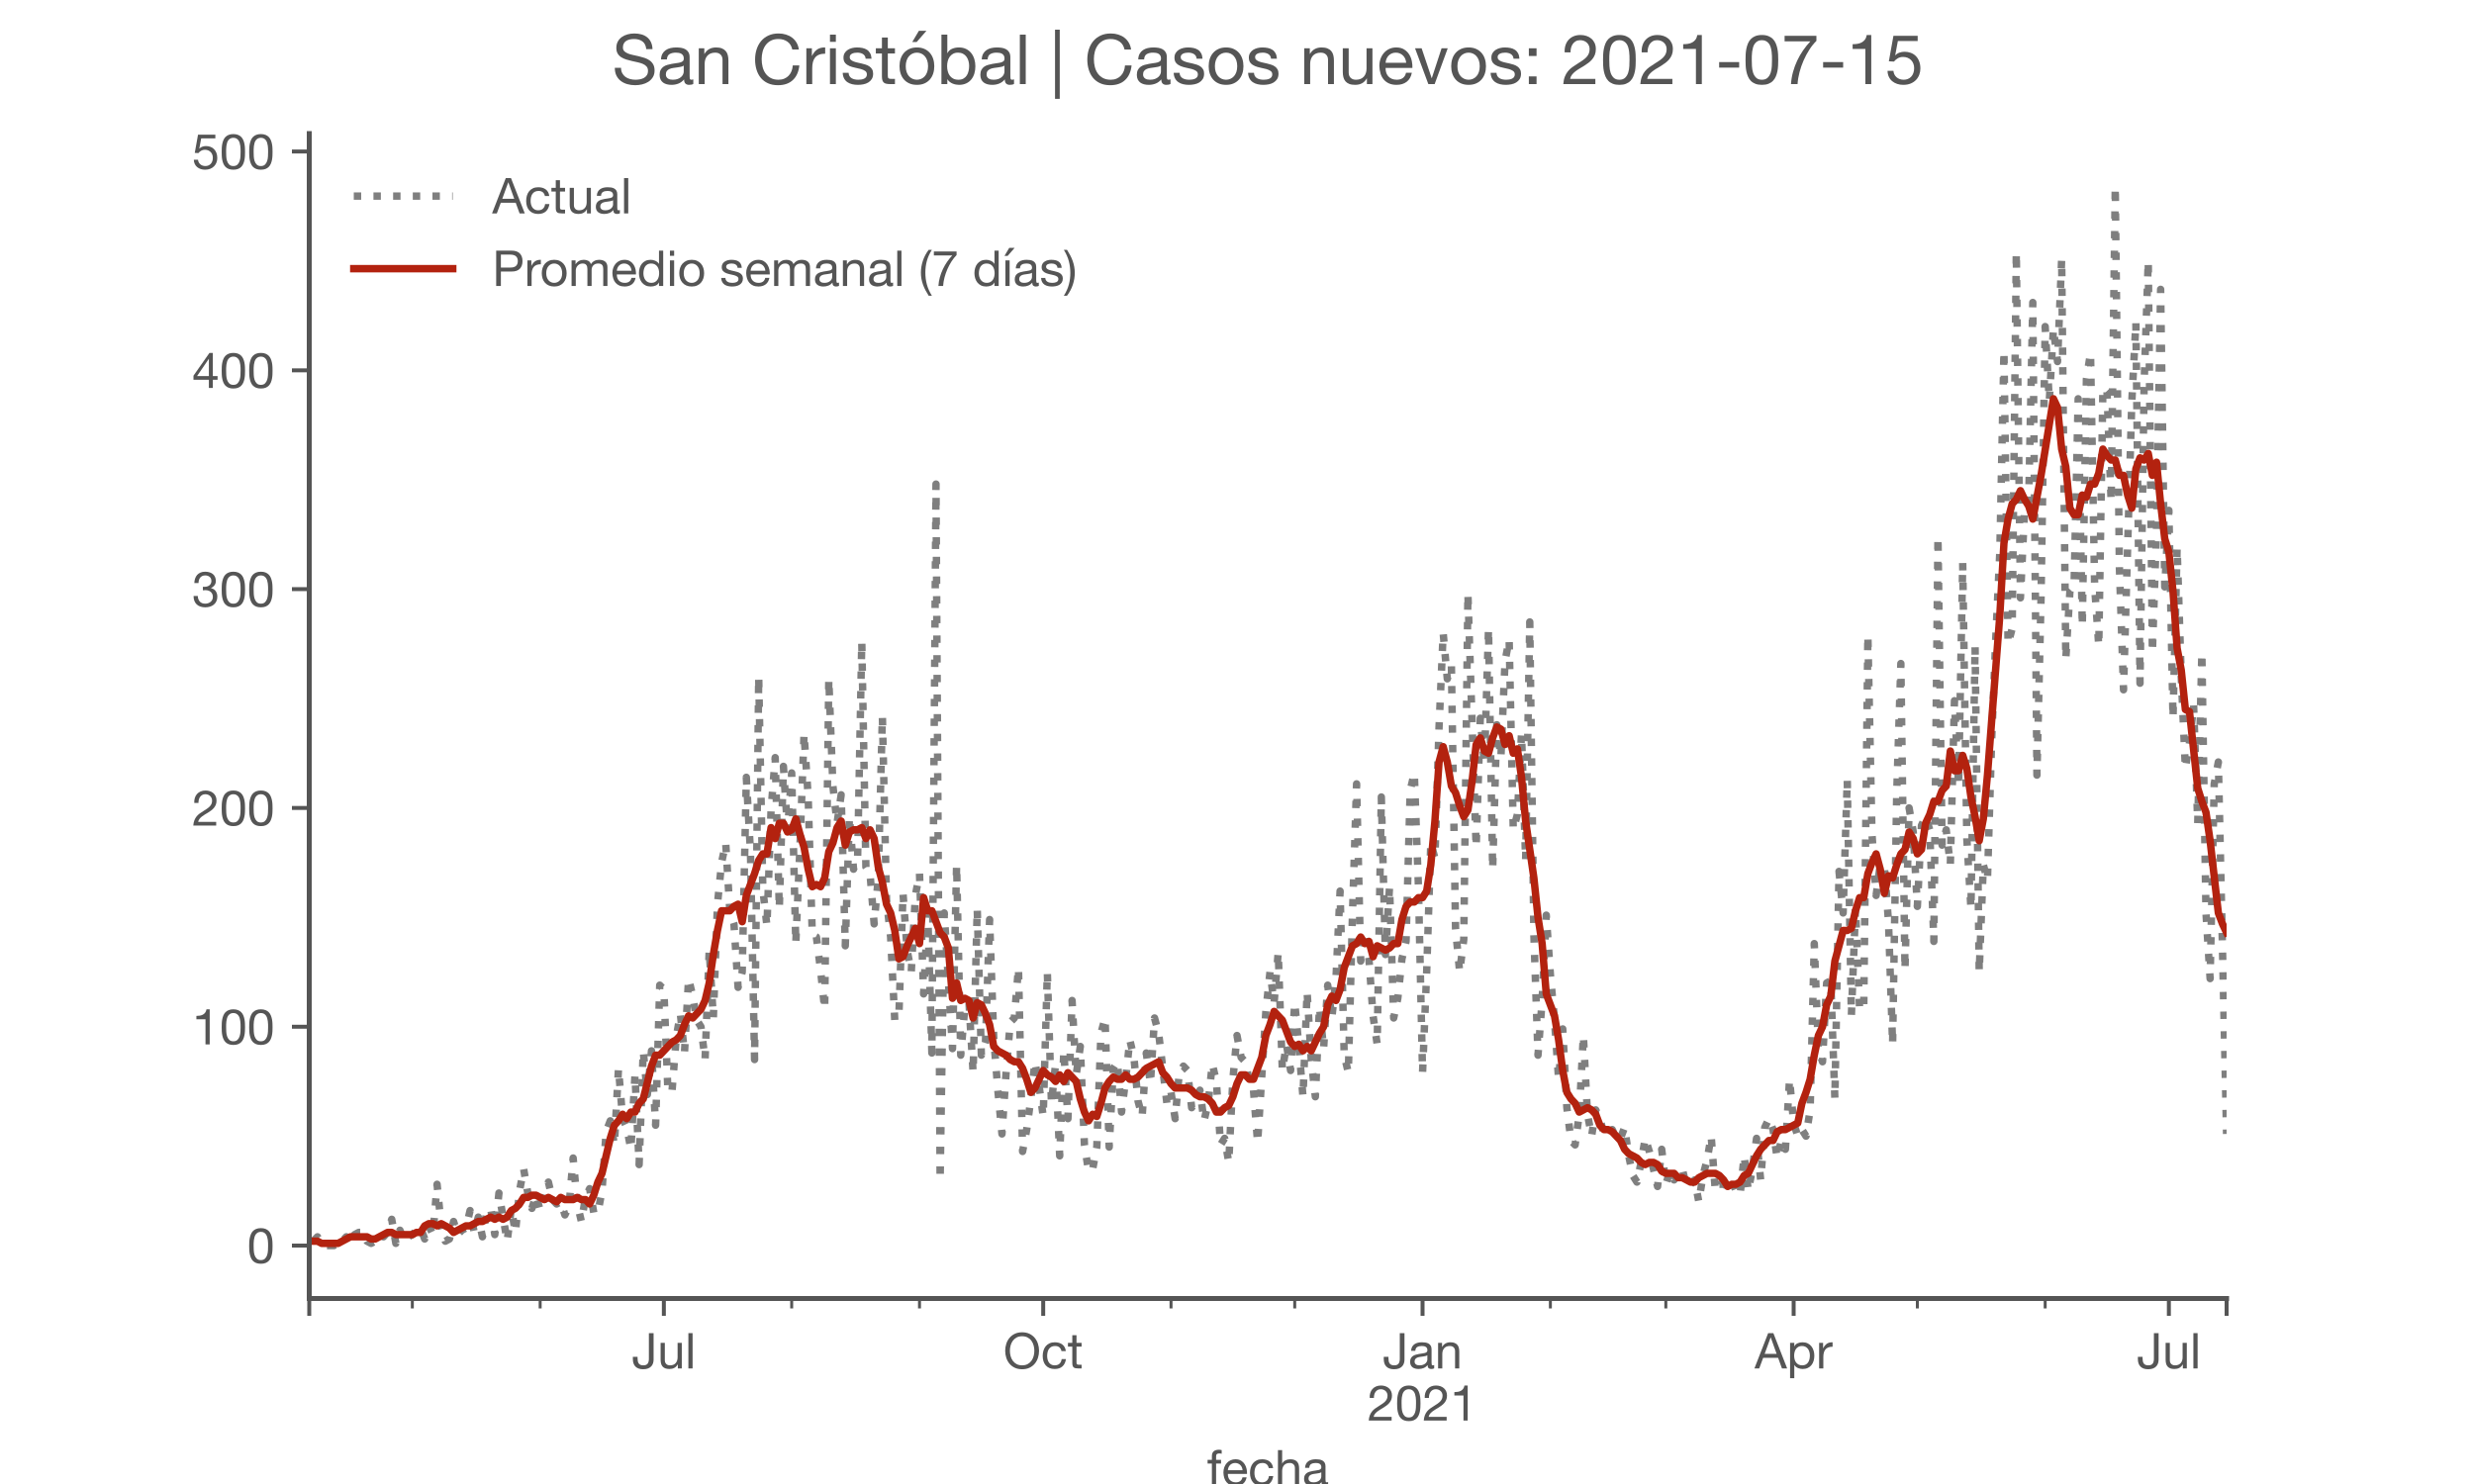 <?xml version="1.0" encoding="utf-8" standalone="no"?>
<!DOCTYPE svg PUBLIC "-//W3C//DTD SVG 1.1//EN"
  "http://www.w3.org/Graphics/SVG/1.1/DTD/svg11.dtd">
<!-- Created with matplotlib (https://matplotlib.org/) -->
<svg height="300pt" version="1.1" viewBox="0 0 500 300" width="500pt" xmlns="http://www.w3.org/2000/svg" xmlns:xlink="http://www.w3.org/1999/xlink">
 <defs>
  <style type="text/css">*{stroke-linecap:butt;stroke-linejoin:round;}</style>
 </defs>
 <g id="figure_1">
  <g id="patch_1">
   <path d="M 0 300 
L 500 300 
L 500 0 
L 0 0 
z
" style="fill:#ffffff;"/>
  </g>
  <g id="axes_1">
   <g id="patch_2">
    <path d="M 62.5 262.5 
L 450 262.5 
L 450 27 
L 62.5 27 
z
" style="fill:#ffffff;"/>
   </g>
   <g id="matplotlib.axis_1">
    <g id="xtick_1">
     <g id="line2d_1">
      <defs>
       <path d="M 0 0 
L 0 3.5 
" id="maea9929dcc" style="stroke:#555555;stroke-width:0.8;"/>
      </defs>
      <g>
       <use style="fill:#555555;stroke:#555555;stroke-width:0.8;" x="62.5" xlink:href="#maea9929dcc" y="262.5"/>
      </g>
     </g>
    </g>
    <g id="xtick_2">
     <g id="line2d_2">
      <g>
       <use style="fill:#555555;stroke:#555555;stroke-width:0.8;" x="134.167" xlink:href="#maea9929dcc" y="262.5"/>
      </g>
     </g>
     <g id="text_1">
      <!-- Jul -->
      <g style="fill:#555555;" transform="translate(127.682 276.641)scale(0.1 -0.1)">
       <defs>
        <path d="M 44.094 17.797 
L 44.094 71.406 
L 34.594 71.406 
L 34.594 19.203 
Q 34.594 13.297 32.141 9.797 
Q 29.703 6.297 23.203 6.297 
Q 19.703 6.297 17.453 7.344 
Q 15.203 8.406 13.953 10.297 
Q 12.703 12.203 12.203 14.797 
Q 11.703 17.406 11.703 20.5 
L 11.703 23.5 
L 2.203 23.5 
L 2.203 19.094 
Q 2.203 8.906 7.594 3.656 
Q 13 -1.594 23 -1.594 
Q 29 -1.594 33.047 0.047 
Q 37.094 1.703 39.547 4.453 
Q 42 7.203 43.047 10.703 
Q 44.094 14.203 44.094 17.797 
z
" id="HelveticaNeue-74"/>
        <path d="M 49.203 0 
L 49.203 51.703 
L 40.703 51.703 
L 40.703 22.5 
Q 40.703 19 39.75 16.047 
Q 38.797 13.094 36.891 10.891 
Q 35 8.703 32.141 7.5 
Q 29.297 6.297 25.406 6.297 
Q 20.5 6.297 17.703 9.094 
Q 14.906 11.906 14.906 16.703 
L 14.906 51.703 
L 6.406 51.703 
L 6.406 17.703 
Q 6.406 13.5 7.25 10.047 
Q 8.094 6.594 10.188 4.094 
Q 12.297 1.594 15.688 0.25 
Q 19.094 -1.094 24.203 -1.094 
Q 29.906 -1.094 34.094 1.156 
Q 38.297 3.406 41 8.203 
L 41.203 8.203 
L 41.203 0 
z
" id="HelveticaNeue-117"/>
        <path d="M 6.906 71.406 
L 6.906 0 
L 15.406 0 
L 15.406 71.406 
z
" id="HelveticaNeue-108"/>
       </defs>
       <use xlink:href="#HelveticaNeue-74"/>
       <use x="51.9" xlink:href="#HelveticaNeue-117"/>
       <use x="107.5" xlink:href="#HelveticaNeue-108"/>
      </g>
     </g>
    </g>
    <g id="xtick_3">
     <g id="line2d_3">
      <g>
       <use style="fill:#555555;stroke:#555555;stroke-width:0.8;" x="210.833" xlink:href="#maea9929dcc" y="262.5"/>
      </g>
     </g>
     <g id="text_2">
      <!-- Oct -->
      <g style="fill:#555555;" transform="translate(202.773 276.641)scale(0.1 -0.1)">
       <defs>
        <path d="M 13.297 35.703 
Q 13.297 41.094 14.688 46.344 
Q 16.094 51.594 19.094 55.797 
Q 22.094 60 26.797 62.547 
Q 31.5 65.094 38 65.094 
Q 44.5 65.094 49.203 62.547 
Q 53.906 60 56.906 55.797 
Q 59.906 51.594 61.297 46.344 
Q 62.703 41.094 62.703 35.703 
Q 62.703 30.297 61.297 25.047 
Q 59.906 19.797 56.906 15.594 
Q 53.906 11.406 49.203 8.844 
Q 44.5 6.297 38 6.297 
Q 31.5 6.297 26.797 8.844 
Q 22.094 11.406 19.094 15.594 
Q 16.094 19.797 14.688 25.047 
Q 13.297 30.297 13.297 35.703 
z
M 3.797 35.703 
Q 3.797 28.406 5.938 21.656 
Q 8.094 14.906 12.391 9.703 
Q 16.703 4.5 23.094 1.453 
Q 29.5 -1.594 38 -1.594 
Q 46.5 -1.594 52.891 1.453 
Q 59.297 4.5 63.594 9.703 
Q 67.906 14.906 70.047 21.656 
Q 72.203 28.406 72.203 35.703 
Q 72.203 43 70.047 49.75 
Q 67.906 56.5 63.594 61.703 
Q 59.297 66.906 52.891 70 
Q 46.5 73.094 38 73.094 
Q 29.5 73.094 23.094 70 
Q 16.703 66.906 12.391 61.703 
Q 8.094 56.5 5.938 49.75 
Q 3.797 43 3.797 35.703 
z
" id="HelveticaNeue-79"/>
        <path d="M 41.5 35.094 
L 50.297 35.094 
Q 49.797 39.703 47.891 43.047 
Q 46 46.406 43.047 48.594 
Q 40.094 50.797 36.25 51.844 
Q 32.406 52.906 28 52.906 
Q 21.906 52.906 17.297 50.75 
Q 12.703 48.594 9.641 44.844 
Q 6.594 41.094 5.094 36.047 
Q 3.594 31 3.594 25.203 
Q 3.594 19.406 5.141 14.547 
Q 6.703 9.703 9.75 6.203 
Q 12.797 2.703 17.344 0.797 
Q 21.906 -1.094 27.797 -1.094 
Q 37.703 -1.094 43.453 4.094 
Q 49.203 9.297 50.594 18.906 
L 41.906 18.906 
Q 41.094 12.906 37.547 9.594 
Q 34 6.297 27.703 6.297 
Q 23.703 6.297 20.797 7.891 
Q 17.906 9.5 16.094 12.141 
Q 14.297 14.797 13.438 18.188 
Q 12.594 21.594 12.594 25.203 
Q 12.594 29.094 13.391 32.75 
Q 14.203 36.406 16.047 39.203 
Q 17.906 42 21 43.703 
Q 24.094 45.406 28.703 45.406 
Q 34.094 45.406 37.297 42.703 
Q 40.5 40 41.5 35.094 
z
" id="HelveticaNeue-99"/>
        <path d="M 18.203 51.703 
L 18.203 67.203 
L 9.703 67.203 
L 9.703 51.703 
L 0.906 51.703 
L 0.906 44.203 
L 9.703 44.203 
L 9.703 11.297 
Q 9.703 7.703 10.391 5.5 
Q 11.094 3.297 12.547 2.094 
Q 14 0.906 16.344 0.453 
Q 18.703 0 22 0 
L 28.5 0 
L 28.5 7.5 
L 24.594 7.5 
Q 22.594 7.5 21.344 7.641 
Q 20.094 7.797 19.391 8.297 
Q 18.703 8.797 18.453 9.688 
Q 18.203 10.594 18.203 12.094 
L 18.203 44.203 
L 28.5 44.203 
L 28.5 51.703 
z
" id="HelveticaNeue-116"/>
       </defs>
       <use xlink:href="#HelveticaNeue-79"/>
       <use x="76" xlink:href="#HelveticaNeue-99"/>
       <use x="129.7" xlink:href="#HelveticaNeue-116"/>
      </g>
     </g>
    </g>
    <g id="xtick_4">
     <g id="line2d_4">
      <g>
       <use style="fill:#555555;stroke:#555555;stroke-width:0.8;" x="287.5" xlink:href="#maea9929dcc" y="262.5"/>
      </g>
     </g>
     <g id="text_3">
      <!-- Jan -->
      <g style="fill:#555555;" transform="translate(279.44 276.641)scale(0.1 -0.1)">
       <defs>
        <path d="M 52.203 0.203 
Q 50 -1.094 46.094 -1.094 
Q 42.797 -1.094 40.844 0.75 
Q 38.906 2.594 38.906 6.797 
Q 35.406 2.594 30.75 0.75 
Q 26.094 -1.094 20.703 -1.094 
Q 17.203 -1.094 14.047 -0.297 
Q 10.906 0.5 8.594 2.203 
Q 6.297 3.906 4.938 6.656 
Q 3.594 9.406 3.594 13.297 
Q 3.594 17.703 5.094 20.5 
Q 6.594 23.297 9.047 25.047 
Q 11.5 26.797 14.641 27.688 
Q 17.797 28.594 21.094 29.203 
Q 24.594 29.906 27.75 30.25 
Q 30.906 30.594 33.297 31.25 
Q 35.703 31.906 37.094 33.156 
Q 38.5 34.406 38.5 36.797 
Q 38.5 39.594 37.453 41.297 
Q 36.406 43 34.75 43.891 
Q 33.094 44.797 31.047 45.094 
Q 29 45.406 27 45.406 
Q 21.594 45.406 18 43.344 
Q 14.406 41.297 14.094 35.594 
L 5.594 35.594 
Q 5.797 40.406 7.594 43.703 
Q 9.406 47 12.406 49.047 
Q 15.406 51.094 19.25 52 
Q 23.094 52.906 27.5 52.906 
Q 31 52.906 34.453 52.406 
Q 37.906 51.906 40.703 50.344 
Q 43.5 48.797 45.203 46 
Q 46.906 43.203 46.906 38.703 
L 46.906 12.094 
Q 46.906 9.094 47.25 7.688 
Q 47.594 6.297 49.594 6.297 
Q 50.703 6.297 52.203 6.797 
z
M 38.406 26.703 
Q 36.797 25.5 34.188 24.953 
Q 31.594 24.406 28.75 24.047 
Q 25.906 23.703 23 23.25 
Q 20.094 22.797 17.797 21.797 
Q 15.5 20.797 14.047 18.938 
Q 12.594 17.094 12.594 13.906 
Q 12.594 11.797 13.438 10.344 
Q 14.297 8.906 15.641 8 
Q 17 7.094 18.797 6.688 
Q 20.594 6.297 22.594 6.297 
Q 26.797 6.297 29.797 7.438 
Q 32.797 8.594 34.688 10.344 
Q 36.594 12.094 37.5 14.141 
Q 38.406 16.203 38.406 18 
z
" id="HelveticaNeue-97"/>
        <path d="M 6.406 51.703 
L 6.406 0 
L 14.906 0 
L 14.906 29.203 
Q 14.906 32.703 15.844 35.641 
Q 16.797 38.594 18.688 40.797 
Q 20.594 43 23.438 44.203 
Q 26.297 45.406 30.203 45.406 
Q 35.094 45.406 37.891 42.594 
Q 40.703 39.797 40.703 35 
L 40.703 0 
L 49.203 0 
L 49.203 34 
Q 49.203 38.203 48.344 41.641 
Q 47.5 45.094 45.391 47.594 
Q 43.297 50.094 39.891 51.5 
Q 36.5 52.906 31.406 52.906 
Q 19.906 52.906 14.594 43.5 
L 14.406 43.5 
L 14.406 51.703 
z
" id="HelveticaNeue-110"/>
       </defs>
       <use xlink:href="#HelveticaNeue-74"/>
       <use x="51.9" xlink:href="#HelveticaNeue-97"/>
       <use x="105.6" xlink:href="#HelveticaNeue-110"/>
      </g>
      <!-- 2021 -->
      <g style="fill:#555555;" transform="translate(276.381 287.18)scale(0.1 -0.1)">
       <defs>
        <path d="M 4.406 45.797 
L 12.906 45.797 
Q 12.797 49 13.547 52.141 
Q 14.297 55.297 16 57.797 
Q 17.703 60.297 20.344 61.844 
Q 23 63.406 26.703 63.406 
Q 29.5 63.406 32 62.5 
Q 34.5 61.594 36.344 59.891 
Q 38.203 58.203 39.297 55.844 
Q 40.406 53.5 40.406 50.594 
Q 40.406 46.906 39.25 44.094 
Q 38.094 41.297 35.844 38.891 
Q 33.594 36.5 30.188 34.141 
Q 26.797 31.797 22.297 29 
Q 18.594 26.797 15.188 24.297 
Q 11.797 21.797 9.094 18.5 
Q 6.406 15.203 4.656 10.75 
Q 2.906 6.297 2.406 0 
L 48.703 0 
L 48.703 7.5 
L 12.297 7.5 
Q 12.906 10.797 14.844 13.344 
Q 16.797 15.906 19.547 18.094 
Q 22.297 20.297 25.594 22.25 
Q 28.906 24.203 32.203 26.203 
Q 35.5 28.297 38.594 30.594 
Q 41.703 32.906 44.094 35.75 
Q 46.5 38.594 47.953 42.188 
Q 49.406 45.797 49.406 50.5 
Q 49.406 55.5 47.656 59.297 
Q 45.906 63.094 42.906 65.641 
Q 39.906 68.203 35.844 69.547 
Q 31.797 70.906 27.203 70.906 
Q 21.594 70.906 17.188 69 
Q 12.797 67.094 9.844 63.75 
Q 6.906 60.406 5.5 55.797 
Q 4.094 51.203 4.406 45.797 
z
" id="HelveticaNeue-50"/>
        <path d="M 13.203 34.906 
Q 13.203 37.5 13.25 40.641 
Q 13.297 43.797 13.75 46.938 
Q 14.203 50.094 15.047 53.094 
Q 15.906 56.094 17.547 58.344 
Q 19.203 60.594 21.703 62 
Q 24.203 63.406 27.797 63.406 
Q 31.406 63.406 33.906 62 
Q 36.406 60.594 38.047 58.344 
Q 39.703 56.094 40.547 53.094 
Q 41.406 50.094 41.844 46.938 
Q 42.297 43.797 42.344 40.641 
Q 42.406 37.5 42.406 34.906 
Q 42.406 30.906 42.156 25.953 
Q 41.906 21 40.547 16.641 
Q 39.203 12.297 36.203 9.297 
Q 33.203 6.297 27.797 6.297 
Q 22.406 6.297 19.406 9.297 
Q 16.406 12.297 15.047 16.641 
Q 13.703 21 13.453 25.953 
Q 13.203 30.906 13.203 34.906 
z
M 4.203 34.797 
Q 4.203 30.906 4.391 26.703 
Q 4.594 22.5 5.391 18.5 
Q 6.203 14.5 7.703 10.953 
Q 9.203 7.406 11.797 4.703 
Q 14.406 2 18.344 0.453 
Q 22.297 -1.094 27.797 -1.094 
Q 33.406 -1.094 37.297 0.453 
Q 41.203 2 43.797 4.703 
Q 46.406 7.406 47.906 10.953 
Q 49.406 14.5 50.203 18.5 
Q 51 22.5 51.203 26.703 
Q 51.406 30.906 51.406 34.797 
Q 51.406 38.703 51.203 42.891 
Q 51 47.094 50.203 51.094 
Q 49.406 55.094 47.906 58.688 
Q 46.406 62.297 43.797 65 
Q 41.203 67.703 37.25 69.297 
Q 33.297 70.906 27.797 70.906 
Q 22.297 70.906 18.344 69.297 
Q 14.406 67.703 11.797 65 
Q 9.203 62.297 7.703 58.688 
Q 6.203 55.094 5.391 51.094 
Q 4.594 47.094 4.391 42.891 
Q 4.203 38.703 4.203 34.797 
z
" id="HelveticaNeue-48"/>
        <path d="M 35.594 0 
L 35.594 70.906 
L 29.094 70.906 
Q 28.406 66.906 26.5 64.297 
Q 24.594 61.703 21.844 60.203 
Q 19.094 58.703 15.688 58.141 
Q 12.297 57.594 8.703 57.594 
L 8.703 50.797 
L 27.094 50.797 
L 27.094 0 
z
" id="HelveticaNeue-49"/>
       </defs>
       <use xlink:href="#HelveticaNeue-50"/>
       <use x="55.6" xlink:href="#HelveticaNeue-48"/>
       <use x="111.2" xlink:href="#HelveticaNeue-50"/>
       <use x="166.8" xlink:href="#HelveticaNeue-49"/>
      </g>
     </g>
    </g>
    <g id="xtick_5">
     <g id="line2d_5">
      <g>
       <use style="fill:#555555;stroke:#555555;stroke-width:0.8;" x="362.5" xlink:href="#maea9929dcc" y="262.5"/>
      </g>
     </g>
     <g id="text_4">
      <!-- Apr -->
      <g style="fill:#555555;" transform="translate(354.63 276.641)scale(0.1 -0.1)">
       <defs>
        <path d="M 20.094 29.5 
L 32.203 62.797 
L 32.406 62.797 
L 44.297 29.5 
z
M 27.203 71.406 
L -0.594 0 
L 9.094 0 
L 17.094 21.5 
L 47.297 21.5 
L 55.094 0 
L 65.594 0 
L 37.703 71.406 
z
" id="HelveticaNeue-65"/>
        <path d="M 6.703 51.703 
L 6.703 -19.703 
L 15.203 -19.703 
L 15.203 6.906 
L 15.406 6.906 
Q 16.797 4.594 18.844 3.047 
Q 20.906 1.5 23.203 0.594 
Q 25.5 -0.297 27.844 -0.688 
Q 30.203 -1.094 32.094 -1.094 
Q 38 -1.094 42.453 1 
Q 46.906 3.094 49.844 6.75 
Q 52.797 10.406 54.25 15.297 
Q 55.703 20.203 55.703 25.703 
Q 55.703 31.203 54.203 36.094 
Q 52.703 41 49.75 44.75 
Q 46.797 48.5 42.344 50.703 
Q 37.906 52.906 31.906 52.906 
Q 26.5 52.906 22 50.953 
Q 17.5 49 15.406 44.703 
L 15.203 44.703 
L 15.203 51.703 
z
M 46.703 26.297 
Q 46.703 22.5 45.891 18.891 
Q 45.094 15.297 43.297 12.5 
Q 41.5 9.703 38.547 8 
Q 35.594 6.297 31.203 6.297 
Q 26.797 6.297 23.688 7.938 
Q 20.594 9.594 18.641 12.297 
Q 16.703 15 15.797 18.547 
Q 14.906 22.094 14.906 25.906 
Q 14.906 29.5 15.75 33 
Q 16.594 36.5 18.5 39.25 
Q 20.406 42 23.406 43.703 
Q 26.406 45.406 30.703 45.406 
Q 34.797 45.406 37.844 43.797 
Q 40.906 42.203 42.844 39.5 
Q 44.797 36.797 45.75 33.344 
Q 46.703 29.906 46.703 26.297 
z
" id="HelveticaNeue-112"/>
        <path d="M 6.094 51.703 
L 6.094 0 
L 14.594 0 
L 14.594 23 
Q 14.594 28 15.594 31.844 
Q 16.594 35.703 18.797 38.391 
Q 21 41.094 24.594 42.5 
Q 28.203 43.906 33.297 43.906 
L 33.297 52.906 
Q 26.406 53.094 21.906 50.094 
Q 17.406 47.094 14.297 40.797 
L 14.094 40.797 
L 14.094 51.703 
z
" id="HelveticaNeue-114"/>
       </defs>
       <use xlink:href="#HelveticaNeue-65"/>
       <use x="64.8" xlink:href="#HelveticaNeue-112"/>
       <use x="124.1" xlink:href="#HelveticaNeue-114"/>
      </g>
     </g>
    </g>
    <g id="xtick_6">
     <g id="line2d_6">
      <g>
       <use style="fill:#555555;stroke:#555555;stroke-width:0.8;" x="438.333" xlink:href="#maea9929dcc" y="262.5"/>
      </g>
     </g>
     <g id="text_5">
      <!-- Jul -->
      <g style="fill:#555555;" transform="translate(431.848 276.641)scale(0.1 -0.1)">
       <use xlink:href="#HelveticaNeue-74"/>
       <use x="51.9" xlink:href="#HelveticaNeue-117"/>
       <use x="107.5" xlink:href="#HelveticaNeue-108"/>
      </g>
     </g>
    </g>
    <g id="xtick_7">
     <g id="line2d_7">
      <g>
       <use style="fill:#555555;stroke:#555555;stroke-width:0.8;" x="450" xlink:href="#maea9929dcc" y="262.5"/>
      </g>
     </g>
    </g>
    <g id="xtick_8">
     <g id="line2d_8">
      <defs>
       <path d="M 0 0 
L 0 2 
" id="me4dba35d2e" style="stroke:#555555;stroke-width:0.6;"/>
      </defs>
      <g>
       <use style="fill:#555555;stroke:#555555;stroke-width:0.6;" x="83.333" xlink:href="#me4dba35d2e" y="262.5"/>
      </g>
     </g>
    </g>
    <g id="xtick_9">
     <g id="line2d_9">
      <g>
       <use style="fill:#555555;stroke:#555555;stroke-width:0.6;" x="109.167" xlink:href="#me4dba35d2e" y="262.5"/>
      </g>
     </g>
    </g>
    <g id="xtick_10">
     <g id="line2d_10">
      <g>
       <use style="fill:#555555;stroke:#555555;stroke-width:0.6;" x="160" xlink:href="#me4dba35d2e" y="262.5"/>
      </g>
     </g>
    </g>
    <g id="xtick_11">
     <g id="line2d_11">
      <g>
       <use style="fill:#555555;stroke:#555555;stroke-width:0.6;" x="185.833" xlink:href="#me4dba35d2e" y="262.5"/>
      </g>
     </g>
    </g>
    <g id="xtick_12">
     <g id="line2d_12">
      <g>
       <use style="fill:#555555;stroke:#555555;stroke-width:0.6;" x="236.667" xlink:href="#me4dba35d2e" y="262.5"/>
      </g>
     </g>
    </g>
    <g id="xtick_13">
     <g id="line2d_13">
      <g>
       <use style="fill:#555555;stroke:#555555;stroke-width:0.6;" x="261.667" xlink:href="#me4dba35d2e" y="262.5"/>
      </g>
     </g>
    </g>
    <g id="xtick_14">
     <g id="line2d_14">
      <g>
       <use style="fill:#555555;stroke:#555555;stroke-width:0.6;" x="313.333" xlink:href="#me4dba35d2e" y="262.5"/>
      </g>
     </g>
    </g>
    <g id="xtick_15">
     <g id="line2d_15">
      <g>
       <use style="fill:#555555;stroke:#555555;stroke-width:0.6;" x="336.667" xlink:href="#me4dba35d2e" y="262.5"/>
      </g>
     </g>
    </g>
    <g id="xtick_16">
     <g id="line2d_16">
      <g>
       <use style="fill:#555555;stroke:#555555;stroke-width:0.6;" x="387.5" xlink:href="#me4dba35d2e" y="262.5"/>
      </g>
     </g>
    </g>
    <g id="xtick_17">
     <g id="line2d_17">
      <g>
       <use style="fill:#555555;stroke:#555555;stroke-width:0.6;" x="413.333" xlink:href="#me4dba35d2e" y="262.5"/>
      </g>
     </g>
    </g>
    <g id="text_6">
     <!-- fecha -->
     <g style="fill:#555555;" transform="translate(243.935 300.291)scale(0.1 -0.1)">
      <defs>
       <path d="M 9.906 44.203 
L 9.906 0 
L 18.406 0 
L 18.406 44.203 
L 28.406 44.203 
L 28.406 51.703 
L 18.406 51.703 
L 18.406 58.906 
Q 18.406 62.297 20.094 63.5 
Q 21.797 64.703 24.906 64.703 
Q 26 64.703 27.297 64.547 
Q 28.594 64.406 29.703 64 
L 29.703 71.406 
Q 28.5 71.797 26.953 72 
Q 25.406 72.203 24.203 72.203 
Q 17.203 72.203 13.547 68.953 
Q 9.906 65.703 9.906 59.406 
L 9.906 51.703 
L 1.203 51.703 
L 1.203 44.203 
z
" id="HelveticaNeue-102"/>
       <path d="M 42.297 30.797 
L 12.594 30.797 
Q 12.797 33.797 13.891 36.438 
Q 15 39.094 16.891 41.094 
Q 18.797 43.094 21.438 44.25 
Q 24.094 45.406 27.406 45.406 
Q 30.594 45.406 33.25 44.25 
Q 35.906 43.094 37.844 41.141 
Q 39.797 39.203 40.938 36.5 
Q 42.094 33.797 42.297 30.797 
z
M 50.5 16.406 
L 42.094 16.406 
Q 41 11.297 37.547 8.797 
Q 34.094 6.297 28.703 6.297 
Q 24.5 6.297 21.391 7.688 
Q 18.297 9.094 16.297 11.438 
Q 14.297 13.797 13.391 16.844 
Q 12.5 19.906 12.594 23.297 
L 51.297 23.297 
Q 51.5 28 50.453 33.203 
Q 49.406 38.406 46.656 42.797 
Q 43.906 47.203 39.344 50.047 
Q 34.797 52.906 27.906 52.906 
Q 22.594 52.906 18.141 50.906 
Q 13.703 48.906 10.453 45.297 
Q 7.203 41.703 5.391 36.797 
Q 3.594 31.906 3.594 26 
Q 3.797 20.094 5.344 15.094 
Q 6.906 10.094 10 6.5 
Q 13.094 2.906 17.641 0.906 
Q 22.203 -1.094 28.406 -1.094 
Q 37.203 -1.094 43 3.297 
Q 48.797 7.703 50.5 16.406 
z
" id="HelveticaNeue-101"/>
       <path d="M 6.406 71.406 
L 6.406 0 
L 14.906 0 
L 14.906 29.203 
Q 14.906 32.703 15.844 35.641 
Q 16.797 38.594 18.688 40.797 
Q 20.594 43 23.438 44.203 
Q 26.297 45.406 30.203 45.406 
Q 35.094 45.406 37.891 42.594 
Q 40.703 39.797 40.703 35 
L 40.703 0 
L 49.203 0 
L 49.203 34 
Q 49.203 38.203 48.344 41.641 
Q 47.5 45.094 45.391 47.594 
Q 43.297 50.094 39.891 51.5 
Q 36.5 52.906 31.406 52.906 
Q 29.094 52.906 26.641 52.406 
Q 24.203 51.906 21.953 50.844 
Q 19.703 49.797 17.891 48.141 
Q 16.094 46.5 15.094 44.094 
L 14.906 44.094 
L 14.906 71.406 
z
" id="HelveticaNeue-104"/>
      </defs>
      <use xlink:href="#HelveticaNeue-102"/>
      <use x="29.6" xlink:href="#HelveticaNeue-101"/>
      <use x="83.3" xlink:href="#HelveticaNeue-99"/>
      <use x="137" xlink:href="#HelveticaNeue-104"/>
      <use x="192.6" xlink:href="#HelveticaNeue-97"/>
     </g>
    </g>
   </g>
   <g id="matplotlib.axis_2">
    <g id="ytick_1">
     <g id="line2d_18">
      <defs>
       <path d="M 0 0 
L -3.5 0 
" id="m91f48c2185" style="stroke:#555555;stroke-width:0.8;"/>
      </defs>
      <g>
       <use style="fill:#555555;stroke:#555555;stroke-width:0.8;" x="62.5" xlink:href="#m91f48c2185" y="251.795"/>
      </g>
     </g>
     <g id="text_7">
      <!-- 0 -->
      <g style="fill:#555555;" transform="translate(49.941 255.366)scale(0.1 -0.1)">
       <use xlink:href="#HelveticaNeue-48"/>
      </g>
     </g>
    </g>
    <g id="ytick_2">
     <g id="line2d_19">
      <g>
       <use style="fill:#555555;stroke:#555555;stroke-width:0.8;" x="62.5" xlink:href="#m91f48c2185" y="207.562"/>
      </g>
     </g>
     <g id="text_8">
      <!-- 100 -->
      <g style="fill:#555555;" transform="translate(38.822 211.132)scale(0.1 -0.1)">
       <use xlink:href="#HelveticaNeue-49"/>
       <use x="55.6" xlink:href="#HelveticaNeue-48"/>
       <use x="111.2" xlink:href="#HelveticaNeue-48"/>
      </g>
     </g>
    </g>
    <g id="ytick_3">
     <g id="line2d_20">
      <g>
       <use style="fill:#555555;stroke:#555555;stroke-width:0.8;" x="62.5" xlink:href="#m91f48c2185" y="163.328"/>
      </g>
     </g>
     <g id="text_9">
      <!-- 200 -->
      <g style="fill:#555555;" transform="translate(38.822 166.898)scale(0.1 -0.1)">
       <use xlink:href="#HelveticaNeue-50"/>
       <use x="55.6" xlink:href="#HelveticaNeue-48"/>
       <use x="111.2" xlink:href="#HelveticaNeue-48"/>
      </g>
     </g>
    </g>
    <g id="ytick_4">
     <g id="line2d_21">
      <g>
       <use style="fill:#555555;stroke:#555555;stroke-width:0.8;" x="62.5" xlink:href="#m91f48c2185" y="119.094"/>
      </g>
     </g>
     <g id="text_10">
      <!-- 300 -->
      <g style="fill:#555555;" transform="translate(38.822 122.665)scale(0.1 -0.1)">
       <defs>
        <path d="M 21.797 40.5 
L 21.797 33.297 
Q 24.203 33.594 26.906 33.594 
Q 30.094 33.594 32.844 32.75 
Q 35.594 31.906 37.594 30.156 
Q 39.594 28.406 40.797 25.844 
Q 42 23.297 42 20 
Q 42 16.797 40.75 14.25 
Q 39.5 11.703 37.391 9.953 
Q 35.297 8.203 32.5 7.25 
Q 29.703 6.297 26.594 6.297 
Q 19.297 6.297 15.5 10.641 
Q 11.703 15 11.5 21.906 
L 3 21.906 
Q 2.906 16.406 4.547 12.094 
Q 6.203 7.797 9.297 4.844 
Q 12.406 1.906 16.797 0.406 
Q 21.203 -1.094 26.594 -1.094 
Q 31.594 -1.094 36.047 0.25 
Q 40.5 1.594 43.797 4.297 
Q 47.094 7 49.047 11.047 
Q 51 15.094 51 20.406 
Q 51 26.797 47.844 31.5 
Q 44.703 36.203 38.203 37.594 
L 38.203 37.797 
Q 42.406 39.703 45.203 43.391 
Q 48 47.094 48 51.906 
Q 48 56.797 46.344 60.391 
Q 44.703 64 41.797 66.297 
Q 38.906 68.594 34.953 69.75 
Q 31 70.906 26.406 70.906 
Q 21.094 70.906 17.047 69.203 
Q 13 67.5 10.297 64.5 
Q 7.594 61.5 6.141 57.297 
Q 4.703 53.094 4.5 48 
L 13 48 
Q 13 51.094 13.797 53.891 
Q 14.594 56.703 16.25 58.797 
Q 17.906 60.906 20.453 62.156 
Q 23 63.406 26.406 63.406 
Q 31.797 63.406 35.391 60.547 
Q 39 57.703 39 52 
Q 39 49.203 37.891 47 
Q 36.797 44.797 34.938 43.344 
Q 33.094 41.906 30.641 41.156 
Q 28.203 40.406 25.5 40.406 
L 23.703 40.406 
Q 23.203 40.406 22.703 40.406 
Q 22.297 40.406 21.797 40.5 
z
" id="HelveticaNeue-51"/>
       </defs>
       <use xlink:href="#HelveticaNeue-51"/>
       <use x="55.6" xlink:href="#HelveticaNeue-48"/>
       <use x="111.2" xlink:href="#HelveticaNeue-48"/>
      </g>
     </g>
    </g>
    <g id="ytick_5">
     <g id="line2d_22">
      <g>
       <use style="fill:#555555;stroke:#555555;stroke-width:0.8;" x="62.5" xlink:href="#m91f48c2185" y="74.861"/>
      </g>
     </g>
     <g id="text_11">
      <!-- 400 -->
      <g style="fill:#555555;" transform="translate(38.822 78.431)scale(0.1 -0.1)">
       <defs>
        <path d="M 33.906 24.094 
L 10.094 24.094 
L 33.703 58.797 
L 33.906 58.797 
z
M 41.906 24.094 
L 41.906 70.906 
L 35.094 70.906 
L 2.797 24.797 
L 2.797 16.594 
L 33.906 16.594 
L 33.906 0 
L 41.906 0 
L 41.906 16.594 
L 51.5 16.594 
L 51.5 24.094 
z
" id="HelveticaNeue-52"/>
       </defs>
       <use xlink:href="#HelveticaNeue-52"/>
       <use x="55.6" xlink:href="#HelveticaNeue-48"/>
       <use x="111.2" xlink:href="#HelveticaNeue-48"/>
      </g>
     </g>
    </g>
    <g id="ytick_6">
     <g id="line2d_23">
      <g>
       <use style="fill:#555555;stroke:#555555;stroke-width:0.8;" x="62.5" xlink:href="#m91f48c2185" y="30.627"/>
      </g>
     </g>
     <g id="text_12">
      <!-- 500 -->
      <g style="fill:#555555;" transform="translate(38.822 34.197)scale(0.1 -0.1)">
       <defs>
        <path d="M 47 62.203 
L 47 69.703 
L 12 69.703 
L 5.406 32.906 
L 12.703 32.5 
Q 15.203 35.5 18.453 37.344 
Q 21.703 39.203 25.906 39.203 
Q 29.5 39.203 32.453 38 
Q 35.406 36.797 37.5 34.641 
Q 39.594 32.5 40.75 29.547 
Q 41.906 26.594 41.906 23.094 
Q 41.906 18.906 40.703 15.75 
Q 39.5 12.594 37.453 10.5 
Q 35.406 8.406 32.656 7.344 
Q 29.906 6.297 26.906 6.297 
Q 23.703 6.297 21.047 7.25 
Q 18.406 8.203 16.453 9.953 
Q 14.5 11.703 13.344 14.047 
Q 12.203 16.406 12 19.094 
L 3.5 19.094 
Q 3.594 14.297 5.391 10.5 
Q 7.203 6.703 10.297 4.141 
Q 13.406 1.594 17.453 0.25 
Q 21.5 -1.094 26.094 -1.094 
Q 32.297 -1.094 36.938 0.844 
Q 41.594 2.797 44.688 6.094 
Q 47.797 9.406 49.344 13.656 
Q 50.906 17.906 50.906 22.406 
Q 50.906 28.5 49.094 33.047 
Q 47.297 37.594 44.188 40.641 
Q 41.094 43.703 36.891 45.203 
Q 32.703 46.703 28 46.703 
Q 24.406 46.703 20.75 45.453 
Q 17.094 44.203 14.797 41.594 
L 14.594 41.797 
L 18.406 62.203 
z
" id="HelveticaNeue-53"/>
       </defs>
       <use xlink:href="#HelveticaNeue-53"/>
       <use x="55.6" xlink:href="#HelveticaNeue-48"/>
       <use x="111.2" xlink:href="#HelveticaNeue-48"/>
      </g>
     </g>
    </g>
   </g>
   <g id="line2d_24">
    <path clip-path="url(#p9c683bbcbe)" d="M 63.333 250.911 
L 64.167 250.026 
L 65 251.353 
L 65.833 251.795 
L 67.5 251.795 
L 68.333 250.911 
L 69.167 250.911 
L 70 250.026 
L 70.833 251.353 
L 71.667 249.584 
L 72.5 249.141 
L 73.333 249.141 
L 74.167 250.911 
L 75 251.353 
L 75.833 250.911 
L 76.667 249.584 
L 77.5 250.026 
L 78.333 249.141 
L 79.167 246.487 
L 80 251.353 
L 80.833 248.699 
L 81.667 250.911 
L 82.5 250.026 
L 83.333 249.584 
L 84.167 248.699 
L 85 248.257 
L 85.833 250.468 
L 86.667 247.814 
L 87.5 249.584 
L 88.333 239.41 
L 89.167 247.814 
L 90 250.911 
L 90.833 250.468 
L 91.667 246.93 
L 92.5 249.584 
L 93.333 248.699 
L 94.167 248.257 
L 95 244.718 
L 95.833 249.141 
L 96.667 246.045 
L 97.5 250.026 
L 98.333 245.16 
L 99.167 244.276 
L 100 249.584 
L 100.833 241.179 
L 102.5 250.911 
L 103.333 244.276 
L 104.167 249.141 
L 105 240.737 
L 105.833 236.314 
L 106.667 241.179 
L 107.5 244.276 
L 108.333 241.622 
L 109.167 244.718 
L 110 242.064 
L 110.833 238.968 
L 111.667 242.506 
L 112.5 243.391 
L 113.333 242.949 
L 114.167 245.603 
L 115 243.833 
L 115.833 234.102 
L 116.667 243.391 
L 117.5 246.93 
L 118.333 242.064 
L 119.167 240.295 
L 120 245.16 
L 120.833 245.16 
L 121.667 240.737 
L 122.5 228.794 
L 123.333 226.582 
L 124.167 231.448 
L 125 215.966 
L 125.833 226.14 
L 126.667 227.909 
L 127.5 232.333 
L 128.333 217.293 
L 129.167 235.429 
L 130 212.427 
L 130.833 221.274 
L 131.667 212.427 
L 132.5 227.467 
L 133.333 199.157 
L 134.167 200.042 
L 135 220.832 
L 135.833 220.39 
L 136.667 209.773 
L 137.5 204.908 
L 138.333 212.87 
L 139.167 197.83 
L 140 201.369 
L 140.833 206.235 
L 141.667 207.562 
L 142.5 214.197 
L 143.333 192.08 
L 144.167 205.792 
L 145 182.791 
L 145.833 174.387 
L 146.667 170.406 
L 147.5 184.118 
L 148.333 186.772 
L 149.167 199.6 
L 150 196.503 
L 150.833 157.135 
L 151.667 172.175 
L 152.5 214.197 
L 153.333 136.788 
L 154.167 179.695 
L 155 187.214 
L 155.833 163.77 
L 156.667 153.154 
L 157.5 183.676 
L 158.333 154.924 
L 159.167 167.752 
L 160 156.251 
L 160.833 190.753 
L 161.667 171.29 
L 162.5 148.289 
L 163.333 161.116 
L 164.167 188.984 
L 165 189.426 
L 165.833 196.061 
L 166.667 204.023 
L 167.5 137.23 
L 168.333 158.905 
L 169.167 166.424 
L 170 160.674 
L 170.833 191.195 
L 171.667 165.097 
L 172.5 175.714 
L 173.333 173.06 
L 174.167 129.711 
L 175 175.271 
L 175.833 176.598 
L 176.667 186.772 
L 177.5 177.483 
L 178.333 144.75 
L 179.167 181.906 
L 180 189.426 
L 180.833 206.235 
L 181.667 205.35 
L 182.5 180.579 
L 183.333 192.08 
L 184.167 196.503 
L 185 181.022 
L 185.833 176.598 
L 186.667 200.927 
L 187.5 184.56 
L 188.333 212.87 
L 189.167 97.862 
L 190 238.525 
L 190.833 184.56 
L 192.5 211.985 
L 193.333 174.829 
L 194.167 213.312 
L 195 203.581 
L 195.833 202.696 
L 196.667 216.851 
L 197.5 183.676 
L 198.333 213.312 
L 199.167 210.658 
L 200 185.887 
L 200.833 209.773 
L 201.667 220.39 
L 202.5 229.236 
L 203.333 216.851 
L 204.167 206.677 
L 205 205.792 
L 205.833 195.619 
L 206.667 232.775 
L 207.5 228.352 
L 208.333 222.159 
L 209.167 214.639 
L 210 219.505 
L 210.833 225.698 
L 211.667 196.503 
L 212.5 223.044 
L 213.333 215.082 
L 214.167 233.66 
L 215 212.427 
L 215.833 226.14 
L 216.667 202.254 
L 217.5 217.293 
L 218.333 211.543 
L 219.167 231.448 
L 220 236.756 
L 220.833 236.314 
L 221.667 231.89 
L 222.5 208.889 
L 223.333 205.792 
L 224.167 231.89 
L 225 215.966 
L 225.833 214.639 
L 226.667 224.813 
L 227.5 218.178 
L 228.333 210.216 
L 229.167 213.755 
L 230 222.601 
L 230.833 225.698 
L 231.667 212.87 
L 232.5 219.063 
L 233.333 205.792 
L 234.167 208.889 
L 235.833 223.044 
L 236.667 220.832 
L 237.5 226.14 
L 238.333 216.851 
L 239.167 215.524 
L 240 216.409 
L 240.833 223.928 
L 241.667 222.601 
L 242.5 220.39 
L 243.333 226.582 
L 244.167 223.044 
L 245 215.082 
L 245.833 218.62 
L 246.667 231.448 
L 247.5 230.121 
L 248.333 234.987 
L 249.167 218.178 
L 250 209.331 
L 250.833 213.755 
L 251.667 214.639 
L 252.5 218.62 
L 253.333 220.39 
L 254.167 231.006 
L 255.833 204.465 
L 256.667 196.503 
L 257.5 202.696 
L 258.333 192.522 
L 259.167 216.409 
L 260 211.1 
L 260.833 216.409 
L 261.667 202.696 
L 262.5 211.543 
L 263.333 221.717 
L 264.167 200.484 
L 265 214.197 
L 265.833 221.717 
L 266.667 203.581 
L 267.5 211.985 
L 268.333 199.157 
L 269.167 205.792 
L 270 197.83 
L 270.833 180.137 
L 271.667 213.312 
L 272.5 216.851 
L 273.333 185.003 
L 274.167 158.462 
L 275 194.292 
L 275.833 188.541 
L 276.667 193.849 
L 277.5 205.35 
L 278.333 211.1 
L 279.167 161.116 
L 280 192.965 
L 280.833 179.252 
L 281.667 205.792 
L 282.5 201.811 
L 283.333 193.849 
L 284.167 190.311 
L 285 159.789 
L 285.833 156.251 
L 286.667 179.252 
L 287.5 216.851 
L 288.333 196.503 
L 289.167 170.406 
L 290 173.502 
L 290.833 146.962 
L 291.667 127.941 
L 292.5 137.23 
L 293.333 134.576 
L 294.167 187.657 
L 295 196.503 
L 295.833 189.868 
L 296.667 119.979 
L 298.333 171.29 
L 299.167 145.192 
L 300 154.481 
L 300.833 127.057 
L 301.667 175.714 
L 302.5 146.519 
L 303.333 153.154 
L 304.167 133.692 
L 305 129.268 
L 305.833 167.752 
L 306.667 164.655 
L 307.5 148.289 
L 308.333 173.944 
L 309.167 125.73 
L 310 188.984 
L 310.833 213.312 
L 311.667 202.254 
L 312.5 185.003 
L 313.333 196.946 
L 314.167 206.235 
L 315 218.178 
L 315.833 208.004 
L 316.667 223.928 
L 317.5 230.563 
L 318.333 231.448 
L 319.167 225.255 
L 320 209.331 
L 320.833 225.255 
L 321.667 229.679 
L 322.5 224.371 
L 323.333 226.14 
L 324.167 229.236 
L 325 229.679 
L 325.833 228.352 
L 326.667 230.121 
L 327.5 230.121 
L 328.333 227.909 
L 329.167 233.66 
L 330 237.641 
L 330.833 238.968 
L 331.667 234.987 
L 332.5 230.121 
L 333.333 232.775 
L 335 239.852 
L 335.833 232.333 
L 336.667 239.41 
L 337.5 236.756 
L 338.333 238.525 
L 339.167 236.314 
L 340 236.314 
L 340.833 239.852 
L 341.667 239.41 
L 342.5 238.525 
L 343.333 242.949 
L 344.167 237.641 
L 345 234.544 
L 345.833 229.679 
L 346.667 240.737 
L 347.5 239.41 
L 348.333 239.41 
L 349.167 239.852 
L 350 238.525 
L 350.833 240.737 
L 351.667 241.622 
L 352.5 233.66 
L 353.333 240.737 
L 354.167 236.314 
L 355 230.121 
L 355.833 238.525 
L 356.667 227.909 
L 357.5 226.14 
L 358.333 228.352 
L 359.167 234.102 
L 360 230.563 
L 360.833 232.333 
L 361.667 218.178 
L 362.5 227.025 
L 363.333 229.679 
L 364.167 228.352 
L 365 229.679 
L 365.833 224.371 
L 366.667 190.753 
L 367.5 211.985 
L 368.333 214.639 
L 369.167 198.715 
L 370 198.273 
L 370.833 222.159 
L 371.667 176.156 
L 372.5 184.56 
L 373.333 157.578 
L 374.167 205.35 
L 375 183.676 
L 375.833 204.023 
L 376.667 204.023 
L 377.5 128.384 
L 378.333 168.636 
L 379.167 181.022 
L 380 174.829 
L 380.833 175.271 
L 381.667 186.33 
L 382.5 211.1 
L 383.333 160.232 
L 384.167 134.134 
L 385 196.061 
L 385.833 163.328 
L 386.667 168.194 
L 387.5 183.233 
L 388.333 166.867 
L 389.167 165.097 
L 390 167.752 
L 390.833 190.311 
L 391.667 108.478 
L 392.5 170.848 
L 393.333 167.752 
L 394.167 174.829 
L 395 141.654 
L 395.833 158.905 
L 396.667 113.786 
L 397.5 169.521 
L 398.333 183.676 
L 399.167 130.595 
L 400 196.503 
L 400.833 174.829 
L 401.667 177.925 
L 402.5 150.058 
L 403.333 129.268 
L 404.167 111.575 
L 405 70.88 
L 405.833 130.153 
L 406.667 127.057 
L 407.5 50.975 
L 408.333 120.864 
L 409.167 103.17 
L 410 101.401 
L 410.833 61.148 
L 411.667 156.693 
L 412.5 120.864 
L 413.333 66.014 
L 414.167 81.054 
L 415 66.456 
L 415.833 73.091 
L 416.667 52.302 
L 417.5 133.249 
L 418.333 119.537 
L 419.167 118.652 
L 420 80.611 
L 420.833 126.614 
L 421.667 76.63 
L 422.5 71.322 
L 423.333 118.652 
L 424.167 130.595 
L 425 78.4 
L 425.833 79.284 
L 426.667 101.401 
L 427.5 37.705 
L 428.333 114.671 
L 429.167 139.442 
L 430.833 81.496 
L 431.667 65.129 
L 432.5 138.115 
L 433.333 77.515 
L 434.167 52.744 
L 435 131.922 
L 435.833 107.151 
L 436.667 58.494 
L 437.5 118.652 
L 438.333 103.17 
L 439.167 145.192 
L 440 110.69 
L 440.833 136.788 
L 441.667 155.366 
L 442.5 150.058 
L 443.333 142.538 
L 444.167 166.424 
L 445 131.922 
L 445.833 184.56 
L 446.667 197.83 
L 447.5 158.462 
L 448.333 154.039 
L 450 229.236 
L 450 229.236 
" style="fill:none;stroke:#000000;stroke-dasharray:1.5,2.475;stroke-dashoffset:0;stroke-opacity:0.5;stroke-width:1.5;"/>
   </g>
   <g id="line2d_25">
    <path clip-path="url(#p9c683bbcbe)" d="M 62.5 250.911 
L 64.167 250.911 
L 65 251.353 
L 68.333 251.353 
L 70.833 250.026 
L 74.167 250.026 
L 75 250.468 
L 75.833 250.468 
L 78.333 249.141 
L 79.167 249.141 
L 80 249.584 
L 83.333 249.584 
L 84.167 249.141 
L 85 249.141 
L 85.833 247.814 
L 86.667 247.372 
L 87.5 247.372 
L 88.333 247.814 
L 89.167 247.372 
L 90.833 248.257 
L 91.667 249.141 
L 94.167 247.814 
L 95 247.814 
L 96.667 246.93 
L 97.5 246.93 
L 99.167 246.045 
L 100 246.487 
L 100.833 246.045 
L 101.667 246.487 
L 102.5 246.045 
L 103.333 244.718 
L 104.167 244.276 
L 105 243.391 
L 105.833 242.064 
L 106.667 242.064 
L 107.5 241.622 
L 108.333 241.622 
L 110 242.506 
L 110.833 242.064 
L 112.5 242.949 
L 113.333 242.064 
L 114.167 242.506 
L 115.833 242.506 
L 116.667 242.064 
L 117.5 242.506 
L 118.333 242.506 
L 119.167 243.391 
L 120 241.622 
L 120.833 238.968 
L 121.667 237.198 
L 123.333 230.121 
L 124.167 227.467 
L 125 226.582 
L 125.833 225.255 
L 126.667 226.14 
L 127.5 224.813 
L 128.333 224.813 
L 129.167 223.044 
L 130 222.159 
L 131.667 215.524 
L 132.5 213.312 
L 133.333 213.312 
L 135.833 210.658 
L 136.667 210.216 
L 137.5 209.331 
L 138.333 207.119 
L 139.167 205.35 
L 140 205.792 
L 141.667 204.023 
L 142.5 202.254 
L 143.333 198.715 
L 144.167 192.965 
L 145 188.099 
L 145.833 184.118 
L 147.5 184.118 
L 148.333 183.233 
L 149.167 182.791 
L 150 186.33 
L 150.833 181.022 
L 152.5 176.598 
L 153.333 173.944 
L 154.167 172.617 
L 155 172.617 
L 155.833 167.309 
L 156.667 169.521 
L 157.5 166.424 
L 158.333 166.424 
L 159.167 168.194 
L 160 167.752 
L 160.833 165.54 
L 161.667 168.636 
L 162.5 171.29 
L 163.333 175.714 
L 164.167 179.252 
L 165 178.81 
L 165.833 179.252 
L 166.667 177.483 
L 167.5 172.175 
L 168.333 170.406 
L 169.167 167.309 
L 170 165.982 
L 170.833 170.848 
L 171.667 168.194 
L 172.5 167.752 
L 173.333 167.752 
L 174.167 167.309 
L 175 169.521 
L 175.833 167.752 
L 176.667 169.521 
L 177.5 175.271 
L 178.333 178.368 
L 179.167 182.791 
L 180 184.56 
L 180.833 188.099 
L 181.667 193.849 
L 182.5 193.407 
L 183.333 191.195 
L 185 187.657 
L 185.833 190.753 
L 186.667 181.464 
L 187.5 184.118 
L 188.333 184.118 
L 190 188.541 
L 190.833 189.426 
L 191.667 191.638 
L 192.5 201.811 
L 193.333 198.715 
L 194.167 202.254 
L 195 201.811 
L 195.833 202.254 
L 196.667 205.792 
L 197.5 202.696 
L 198.333 203.138 
L 199.167 204.908 
L 200 207.119 
L 200.833 211.543 
L 201.667 212.427 
L 203.333 213.312 
L 204.167 214.197 
L 205 214.639 
L 205.833 214.639 
L 206.667 215.966 
L 207.5 218.178 
L 208.333 220.832 
L 209.167 219.947 
L 210.833 216.409 
L 211.667 217.293 
L 212.5 217.736 
L 213.333 218.62 
L 214.167 217.293 
L 215 218.62 
L 215.833 216.851 
L 217.5 218.62 
L 218.333 222.159 
L 219.167 224.813 
L 220 226.582 
L 220.833 225.255 
L 221.667 225.698 
L 222.5 223.044 
L 223.333 219.947 
L 224.167 218.62 
L 225 217.736 
L 225.833 218.178 
L 226.667 218.178 
L 227.5 217.293 
L 228.333 218.178 
L 229.167 218.178 
L 230 217.736 
L 231.667 215.966 
L 234.167 214.639 
L 235 216.851 
L 235.833 217.736 
L 236.667 219.063 
L 237.5 219.947 
L 240 219.947 
L 240.833 220.39 
L 241.667 221.274 
L 242.5 221.717 
L 243.333 221.717 
L 244.167 222.159 
L 245 223.044 
L 245.833 224.813 
L 246.667 224.813 
L 247.5 223.928 
L 248.333 223.486 
L 249.167 221.717 
L 250 219.063 
L 250.833 217.293 
L 251.667 217.293 
L 252.5 218.178 
L 253.333 218.178 
L 255 213.755 
L 255.833 209.331 
L 256.667 207.119 
L 257.5 204.465 
L 259.167 206.235 
L 260.833 210.658 
L 261.667 211.543 
L 262.5 211.1 
L 263.333 212.427 
L 264.167 211.543 
L 265 212.427 
L 266.667 208.889 
L 267.5 207.562 
L 268.333 203.138 
L 269.167 201.369 
L 270 202.254 
L 270.833 200.042 
L 271.667 195.619 
L 273.333 191.195 
L 274.167 190.753 
L 275 189.426 
L 275.833 190.753 
L 276.667 190.311 
L 277.5 193.407 
L 278.333 191.195 
L 280 192.08 
L 280.833 191.638 
L 281.667 190.753 
L 282.5 190.753 
L 283.333 185.887 
L 284.167 183.233 
L 285 182.349 
L 285.833 182.349 
L 286.667 181.464 
L 287.5 181.464 
L 288.333 180.137 
L 289.167 174.829 
L 290 165.982 
L 290.833 154.039 
L 291.667 150.943 
L 292.5 154.039 
L 293.333 158.905 
L 294.167 160.232 
L 295 162.886 
L 295.833 165.097 
L 296.667 163.77 
L 297.5 158.02 
L 298.333 150.5 
L 299.167 149.173 
L 300 151.827 
L 300.833 152.27 
L 301.667 149.173 
L 302.5 146.962 
L 303.333 147.404 
L 304.167 150.5 
L 305 148.731 
L 305.833 152.27 
L 306.667 151.385 
L 307.5 157.135 
L 308.333 165.982 
L 310 177.483 
L 310.833 185.445 
L 311.667 190.753 
L 312.5 200.927 
L 314.167 205.35 
L 315 210.216 
L 315.833 216.409 
L 316.667 220.832 
L 317.5 222.159 
L 318.333 223.044 
L 319.167 224.813 
L 320.833 223.928 
L 321.667 224.371 
L 322.5 225.255 
L 323.333 227.467 
L 324.167 228.352 
L 325 228.352 
L 325.833 228.794 
L 327.5 230.563 
L 328.333 232.333 
L 329.167 233.217 
L 330.833 234.102 
L 331.667 234.987 
L 332.5 235.429 
L 333.333 234.987 
L 334.167 234.987 
L 335 235.429 
L 335.833 236.756 
L 336.667 237.198 
L 338.333 237.198 
L 339.167 238.083 
L 340 238.083 
L 341.667 238.968 
L 342.5 238.968 
L 343.333 238.083 
L 345 237.198 
L 346.667 237.198 
L 347.5 237.641 
L 348.333 238.525 
L 349.167 239.852 
L 350 239.41 
L 350.833 239.41 
L 351.667 238.968 
L 352.5 237.641 
L 353.333 237.198 
L 355 233.66 
L 355.833 232.333 
L 357.5 230.563 
L 358.333 230.563 
L 359.167 228.794 
L 360 228.352 
L 360.833 228.352 
L 363.333 227.025 
L 364.167 223.044 
L 365 220.832 
L 365.833 218.178 
L 366.667 213.312 
L 367.5 209.331 
L 368.333 207.562 
L 369.167 203.138 
L 370 201.369 
L 370.833 194.292 
L 372.5 188.099 
L 373.333 188.099 
L 374.167 187.657 
L 375 184.118 
L 375.833 181.464 
L 376.667 181.464 
L 377.5 176.598 
L 378.333 174.387 
L 379.167 172.617 
L 380 175.714 
L 380.833 180.579 
L 381.667 177.041 
L 382.5 177.483 
L 383.333 174.829 
L 384.167 172.617 
L 385 171.733 
L 385.833 168.194 
L 386.667 169.521 
L 387.5 172.617 
L 388.333 171.733 
L 389.167 166.424 
L 390 164.655 
L 390.833 162.001 
L 391.667 162.001 
L 392.5 159.789 
L 393.333 158.905 
L 394.167 151.827 
L 395 155.808 
L 395.833 155.808 
L 396.667 152.712 
L 397.5 155.366 
L 398.333 161.116 
L 399.167 165.097 
L 400 169.963 
L 400.833 165.54 
L 401.667 156.693 
L 404.167 124.403 
L 405 109.805 
L 405.833 104.94 
L 406.667 101.843 
L 407.5 100.959 
L 408.333 99.189 
L 409.167 100.959 
L 410 102.286 
L 410.833 104.94 
L 412.5 96.093 
L 415 80.611 
L 415.833 82.381 
L 416.667 90.785 
L 417.5 94.324 
L 418.333 102.728 
L 419.167 104.055 
L 420 104.055 
L 420.833 100.074 
L 421.667 100.516 
L 422.5 97.862 
L 423.333 97.862 
L 424.167 95.651 
L 425 90.785 
L 425.833 92.112 
L 426.667 92.997 
L 427.5 92.997 
L 428.333 96.093 
L 429.167 96.093 
L 430 100.074 
L 430.833 102.728 
L 431.667 94.766 
L 432.5 92.554 
L 433.333 92.997 
L 434.167 91.67 
L 435 96.093 
L 435.833 93.439 
L 436.667 101.843 
L 437.5 108.921 
L 438.333 111.575 
L 439.167 119.537 
L 440 131.038 
L 440.833 135.461 
L 441.667 143.423 
L 442.5 143.865 
L 444.167 159.347 
L 445 162.001 
L 445.833 164.213 
L 446.667 169.963 
L 448.333 184.56 
L 449.167 186.772 
L 450 188.541 
L 450 188.541 
" style="fill:none;stroke:#b3220f;stroke-linecap:square;stroke-width:1.5;"/>
   </g>
   <g id="patch_3">
    <path d="M 62.5 262.5 
L 62.5 27 
" style="fill:none;stroke:#555555;stroke-linecap:square;stroke-linejoin:miter;"/>
   </g>
   <g id="patch_4">
    <path d="M 62.5 262.5 
L 450 262.5 
" style="fill:none;stroke:#555555;stroke-linecap:square;stroke-linejoin:miter;"/>
   </g>
   <g id="text_13">
    <!-- San Cristóbal | Casos nuevos: 2021-07-15 -->
    <g style="fill:#555555;" transform="translate(123.736 17)scale(0.14 -0.14)">
     <defs>
      <path d="M 49.094 50.5 
L 58.094 50.5 
Q 57.906 56.406 55.844 60.656 
Q 53.797 64.906 50.25 67.703 
Q 46.703 70.5 42 71.797 
Q 37.297 73.094 31.797 73.094 
Q 26.906 73.094 22.25 71.844 
Q 17.594 70.594 13.938 68.047 
Q 10.297 65.5 8.094 61.547 
Q 5.906 57.594 5.906 52.203 
Q 5.906 47.297 7.844 44.047 
Q 9.797 40.797 13.047 38.75 
Q 16.297 36.703 20.391 35.453 
Q 24.5 34.203 28.75 33.25 
Q 33 32.297 37.094 31.391 
Q 41.203 30.5 44.453 29.047 
Q 47.703 27.594 49.641 25.297 
Q 51.594 23 51.594 19.297 
Q 51.594 15.406 50 12.906 
Q 48.406 10.406 45.797 8.953 
Q 43.203 7.5 39.953 6.891 
Q 36.703 6.297 33.5 6.297 
Q 29.5 6.297 25.703 7.297 
Q 21.906 8.297 19.047 10.391 
Q 16.203 12.5 14.453 15.75 
Q 12.703 19 12.703 23.5 
L 3.703 23.5 
Q 3.703 17 6.047 12.25 
Q 8.406 7.5 12.453 4.453 
Q 16.5 1.406 21.844 -0.094 
Q 27.203 -1.594 33.203 -1.594 
Q 38.094 -1.594 43.047 -0.438 
Q 48 0.703 52 3.25 
Q 56 5.797 58.547 9.844 
Q 61.094 13.906 61.094 19.594 
Q 61.094 24.906 59.141 28.406 
Q 57.203 31.906 53.953 34.203 
Q 50.703 36.5 46.594 37.844 
Q 42.5 39.203 38.25 40.203 
Q 34 41.203 29.891 42.047 
Q 25.797 42.906 22.547 44.203 
Q 19.297 45.5 17.344 47.547 
Q 15.406 49.594 15.406 52.906 
Q 15.406 56.406 16.75 58.75 
Q 18.094 61.094 20.344 62.5 
Q 22.594 63.906 25.5 64.5 
Q 28.406 65.094 31.406 65.094 
Q 38.797 65.094 43.547 61.641 
Q 48.297 58.203 49.094 50.5 
z
" id="HelveticaNeue-83"/>
      <path id="HelveticaNeue-32"/>
      <path d="M 58 49.906 
L 67.5 49.906 
Q 66.703 55.594 64.094 59.938 
Q 61.5 64.297 57.594 67.188 
Q 53.703 70.094 48.703 71.594 
Q 43.703 73.094 38.094 73.094 
Q 29.906 73.094 23.547 70.141 
Q 17.203 67.203 12.953 62.094 
Q 8.703 57 6.5 50.141 
Q 4.297 43.297 4.297 35.5 
Q 4.297 27.703 6.344 20.891 
Q 8.406 14.094 12.5 9.094 
Q 16.594 4.094 22.797 1.25 
Q 29 -1.594 37.297 -1.594 
Q 51 -1.594 58.891 5.906 
Q 66.797 13.406 68.203 26.906 
L 58.703 26.906 
Q 58.406 22.5 56.906 18.703 
Q 55.406 14.906 52.75 12.156 
Q 50.094 9.406 46.438 7.844 
Q 42.797 6.297 38.094 6.297 
Q 31.703 6.297 27.094 8.688 
Q 22.5 11.094 19.547 15.141 
Q 16.594 19.203 15.188 24.641 
Q 13.797 30.094 13.797 36.203 
Q 13.797 41.797 15.188 47 
Q 16.594 52.203 19.547 56.25 
Q 22.5 60.297 27.047 62.688 
Q 31.594 65.094 38 65.094 
Q 45.5 65.094 50.953 61.297 
Q 56.406 57.5 58 49.906 
z
" id="HelveticaNeue-67"/>
      <path d="M 15.406 61 
L 15.406 71.406 
L 6.906 71.406 
L 6.906 61 
z
M 6.906 51.703 
L 6.906 0 
L 15.406 0 
L 15.406 51.703 
z
" id="HelveticaNeue-105"/>
      <path d="M 11.594 16.297 
L 3.094 16.297 
Q 3.297 11.5 5.094 8.141 
Q 6.906 4.797 9.906 2.75 
Q 12.906 0.703 16.797 -0.188 
Q 20.703 -1.094 25 -1.094 
Q 28.906 -1.094 32.844 -0.344 
Q 36.797 0.406 39.938 2.297 
Q 43.094 4.203 45.047 7.297 
Q 47 10.406 47 15.094 
Q 47 18.797 45.547 21.297 
Q 44.094 23.797 41.75 25.438 
Q 39.406 27.094 36.344 28.094 
Q 33.297 29.094 30.094 29.797 
Q 27.094 30.5 24.094 31.141 
Q 21.094 31.797 18.688 32.75 
Q 16.297 33.703 14.75 35.141 
Q 13.203 36.594 13.203 38.797 
Q 13.203 40.797 14.203 42.047 
Q 15.203 43.297 16.797 44.047 
Q 18.406 44.797 20.344 45.094 
Q 22.297 45.406 24.203 45.406 
Q 26.297 45.406 28.344 44.953 
Q 30.406 44.5 32.094 43.5 
Q 33.797 42.5 34.891 40.844 
Q 36 39.203 36.203 36.703 
L 44.703 36.703 
Q 44.406 41.406 42.703 44.547 
Q 41 47.703 38.141 49.547 
Q 35.297 51.406 31.594 52.156 
Q 27.906 52.906 23.5 52.906 
Q 20.094 52.906 16.641 52.047 
Q 13.203 51.203 10.453 49.453 
Q 7.703 47.703 5.953 44.891 
Q 4.203 42.094 4.203 38.203 
Q 4.203 33.203 6.703 30.391 
Q 9.203 27.594 12.953 26.047 
Q 16.703 24.5 21.094 23.641 
Q 25.5 22.797 29.25 21.75 
Q 33 20.703 35.5 19 
Q 38 17.297 38 14 
Q 38 11.594 36.797 10.047 
Q 35.594 8.5 33.75 7.703 
Q 31.906 6.906 29.703 6.594 
Q 27.5 6.297 25.5 6.297 
Q 22.906 6.297 20.453 6.797 
Q 18 7.297 16.047 8.438 
Q 14.094 9.594 12.891 11.547 
Q 11.703 13.5 11.594 16.297 
z
" id="HelveticaNeue-115"/>
      <path d="M 12.594 25.797 
Q 12.594 30.5 13.844 34.141 
Q 15.094 37.797 17.297 40.297 
Q 19.5 42.797 22.453 44.094 
Q 25.406 45.406 28.703 45.406 
Q 32 45.406 34.953 44.094 
Q 37.906 42.797 40.094 40.297 
Q 42.297 37.797 43.547 34.141 
Q 44.797 30.5 44.797 25.797 
Q 44.797 21.094 43.547 17.438 
Q 42.297 13.797 40.094 11.344 
Q 37.906 8.906 34.953 7.594 
Q 32 6.297 28.703 6.297 
Q 25.406 6.297 22.453 7.594 
Q 19.5 8.906 17.297 11.344 
Q 15.094 13.797 13.844 17.438 
Q 12.594 21.094 12.594 25.797 
z
M 3.594 25.797 
Q 3.594 20.094 5.188 15.188 
Q 6.797 10.297 10 6.641 
Q 13.203 3 17.891 0.953 
Q 22.594 -1.094 28.703 -1.094 
Q 34.906 -1.094 39.547 0.953 
Q 44.203 3 47.391 6.641 
Q 50.594 10.297 52.188 15.188 
Q 53.797 20.094 53.797 25.797 
Q 53.797 31.5 52.188 36.453 
Q 50.594 41.406 47.391 45.047 
Q 44.203 48.703 39.547 50.797 
Q 34.906 52.906 28.703 52.906 
Q 22.594 52.906 17.891 50.797 
Q 13.203 48.703 10 45.047 
Q 6.797 41.406 5.188 36.453 
Q 3.594 31.5 3.594 25.797 
z
M 42.5 77 
L 28.406 60.797 
L 22 60.797 
L 31.594 77 
z
" id="HelveticaNeue-243"/>
      <path d="M 6.703 71.406 
L 6.703 0 
L 15.203 0 
L 15.203 6.906 
L 15.406 6.906 
Q 16.797 4.594 18.844 3.047 
Q 20.906 1.5 23.203 0.594 
Q 25.5 -0.297 27.844 -0.688 
Q 30.203 -1.094 32.094 -1.094 
Q 38 -1.094 42.453 1 
Q 46.906 3.094 49.844 6.75 
Q 52.797 10.406 54.25 15.297 
Q 55.703 20.203 55.703 25.703 
Q 55.703 31.203 54.203 36.094 
Q 52.703 41 49.75 44.75 
Q 46.797 48.5 42.344 50.703 
Q 37.906 52.906 31.906 52.906 
Q 26.5 52.906 22 50.953 
Q 17.5 49 15.406 44.703 
L 15.203 44.703 
L 15.203 71.406 
z
M 46.703 26.297 
Q 46.703 22.5 45.891 18.891 
Q 45.094 15.297 43.297 12.5 
Q 41.5 9.703 38.547 8 
Q 35.594 6.297 31.203 6.297 
Q 26.797 6.297 23.688 7.938 
Q 20.594 9.594 18.641 12.297 
Q 16.703 15 15.797 18.547 
Q 14.906 22.094 14.906 25.906 
Q 14.906 29.5 15.75 33 
Q 16.594 36.5 18.5 39.25 
Q 20.406 42 23.406 43.703 
Q 26.406 45.406 30.703 45.406 
Q 34.797 45.406 37.844 43.797 
Q 40.906 42.203 42.844 39.5 
Q 44.797 36.797 45.75 33.344 
Q 46.703 29.906 46.703 26.297 
z
" id="HelveticaNeue-98"/>
      <path d="M 7.703 78.594 
L 7.703 -21.297 
L 14.5 -21.297 
L 14.5 78.594 
z
" id="HelveticaNeue-124"/>
      <path d="M 12.594 25.797 
Q 12.594 30.5 13.844 34.141 
Q 15.094 37.797 17.297 40.297 
Q 19.5 42.797 22.453 44.094 
Q 25.406 45.406 28.703 45.406 
Q 32 45.406 34.953 44.094 
Q 37.906 42.797 40.094 40.297 
Q 42.297 37.797 43.547 34.141 
Q 44.797 30.5 44.797 25.797 
Q 44.797 21.094 43.547 17.438 
Q 42.297 13.797 40.094 11.344 
Q 37.906 8.906 34.953 7.594 
Q 32 6.297 28.703 6.297 
Q 25.406 6.297 22.453 7.594 
Q 19.5 8.906 17.297 11.344 
Q 15.094 13.797 13.844 17.438 
Q 12.594 21.094 12.594 25.797 
z
M 3.594 25.797 
Q 3.594 20.094 5.188 15.188 
Q 6.797 10.297 10 6.641 
Q 13.203 3 17.891 0.953 
Q 22.594 -1.094 28.703 -1.094 
Q 34.906 -1.094 39.547 0.953 
Q 44.203 3 47.391 6.641 
Q 50.594 10.297 52.188 15.188 
Q 53.797 20.094 53.797 25.797 
Q 53.797 31.5 52.188 36.453 
Q 50.594 41.406 47.391 45.047 
Q 44.203 48.703 39.547 50.797 
Q 34.906 52.906 28.703 52.906 
Q 22.594 52.906 17.891 50.797 
Q 13.203 48.703 10 45.047 
Q 6.797 41.406 5.188 36.453 
Q 3.594 31.5 3.594 25.797 
z
" id="HelveticaNeue-111"/>
      <path d="M 29.703 0 
L 48.594 51.703 
L 39.703 51.703 
L 25.594 8.594 
L 25.406 8.594 
L 10.906 51.703 
L 1.406 51.703 
L 20.594 0 
z
" id="HelveticaNeue-118"/>
      <path d="M 19.406 40.594 
L 19.406 51.703 
L 8.297 51.703 
L 8.297 40.594 
z
M 8.297 11.094 
L 8.297 0 
L 19.406 0 
L 19.406 11.094 
z
" id="HelveticaNeue-58"/>
      <path d="M 5 31.797 
L 5 23.797 
L 33.906 23.797 
L 33.906 31.797 
z
" id="HelveticaNeue-45"/>
      <path d="M 50.906 62.406 
L 50.906 69.703 
L 5 69.703 
L 5 61.703 
L 42.203 61.703 
Q 36.594 55.797 31.75 48.797 
Q 26.906 41.797 23.203 33.938 
Q 19.5 26.094 17.141 17.547 
Q 14.797 9 14.203 0 
L 23.703 0 
Q 24.203 8.297 26.5 17.094 
Q 28.797 25.906 32.438 34.203 
Q 36.094 42.5 40.797 49.797 
Q 45.5 57.094 50.906 62.406 
z
" id="HelveticaNeue-55"/>
     </defs>
     <use xlink:href="#HelveticaNeue-83"/>
     <use x="64.8" xlink:href="#HelveticaNeue-97"/>
     <use x="118.5" xlink:href="#HelveticaNeue-110"/>
     <use x="174.1" xlink:href="#HelveticaNeue-32"/>
     <use x="201.9" xlink:href="#HelveticaNeue-67"/>
     <use x="274.1" xlink:href="#HelveticaNeue-114"/>
     <use x="307.4" xlink:href="#HelveticaNeue-105"/>
     <use x="329.6" xlink:href="#HelveticaNeue-115"/>
     <use x="379.6" xlink:href="#HelveticaNeue-116"/>
     <use x="411.1" xlink:href="#HelveticaNeue-243"/>
     <use x="468.5" xlink:href="#HelveticaNeue-98"/>
     <use x="527.8" xlink:href="#HelveticaNeue-97"/>
     <use x="581.5" xlink:href="#HelveticaNeue-108"/>
     <use x="603.7" xlink:href="#HelveticaNeue-32"/>
     <use x="631.5" xlink:href="#HelveticaNeue-124"/>
     <use x="653.7" xlink:href="#HelveticaNeue-32"/>
     <use x="681.5" xlink:href="#HelveticaNeue-67"/>
     <use x="753.7" xlink:href="#HelveticaNeue-97"/>
     <use x="807.4" xlink:href="#HelveticaNeue-115"/>
     <use x="857.4" xlink:href="#HelveticaNeue-111"/>
     <use x="914.8" xlink:href="#HelveticaNeue-115"/>
     <use x="964.8" xlink:href="#HelveticaNeue-32"/>
     <use x="992.6" xlink:href="#HelveticaNeue-110"/>
     <use x="1048.2" xlink:href="#HelveticaNeue-117"/>
     <use x="1103.8" xlink:href="#HelveticaNeue-101"/>
     <use x="1157.5" xlink:href="#HelveticaNeue-118"/>
     <use x="1207.5" xlink:href="#HelveticaNeue-111"/>
     <use x="1264.9" xlink:href="#HelveticaNeue-115"/>
     <use x="1314.9" xlink:href="#HelveticaNeue-58"/>
     <use x="1342.7" xlink:href="#HelveticaNeue-32"/>
     <use x="1370.5" xlink:href="#HelveticaNeue-50"/>
     <use x="1426.1" xlink:href="#HelveticaNeue-48"/>
     <use x="1481.7" xlink:href="#HelveticaNeue-50"/>
     <use x="1537.3" xlink:href="#HelveticaNeue-49"/>
     <use x="1592.9" xlink:href="#HelveticaNeue-45"/>
     <use x="1631.8" xlink:href="#HelveticaNeue-48"/>
     <use x="1687.4" xlink:href="#HelveticaNeue-55"/>
     <use x="1743" xlink:href="#HelveticaNeue-45"/>
     <use x="1781.9" xlink:href="#HelveticaNeue-49"/>
     <use x="1837.5" xlink:href="#HelveticaNeue-53"/>
    </g>
   </g>
   <g id="legend_1">
    <g id="line2d_26">
     <path d="M 71.5 39.641 
L 91.5 39.641 
" style="fill:none;stroke:#000000;stroke-dasharray:1.5,2.475;stroke-dashoffset:0;stroke-opacity:0.5;stroke-width:1.5;"/>
    </g>
    <g id="line2d_27"/>
    <g id="text_14">
     <!-- Actual -->
     <g style="fill:#555555;" transform="translate(99.5 43.141)scale(0.1 -0.1)">
      <use xlink:href="#HelveticaNeue-65"/>
      <use x="64.8" xlink:href="#HelveticaNeue-99"/>
      <use x="118.5" xlink:href="#HelveticaNeue-116"/>
      <use x="150" xlink:href="#HelveticaNeue-117"/>
      <use x="205.6" xlink:href="#HelveticaNeue-97"/>
      <use x="259.3" xlink:href="#HelveticaNeue-108"/>
     </g>
    </g>
    <g id="line2d_28">
     <path d="M 71.5 54.311 
L 91.5 54.311 
" style="fill:none;stroke:#b3220f;stroke-linecap:square;stroke-width:1.5;"/>
    </g>
    <g id="line2d_29"/>
    <g id="text_15">
     <!-- Promedio semanal (7 días)  -->
     <g style="fill:#555555;" transform="translate(99.5 57.811)scale(0.1 -0.1)">
      <defs>
       <path d="M 17.297 37.203 
L 17.297 63.406 
L 35.906 63.406 
Q 44 63.406 47.75 60.047 
Q 51.5 56.703 51.5 50.297 
Q 51.5 43.906 47.75 40.5 
Q 44 37.094 35.906 37.203 
z
M 7.797 71.406 
L 7.797 0 
L 17.297 0 
L 17.297 29.203 
L 39.094 29.203 
Q 49.906 29.094 55.453 34.688 
Q 61 40.297 61 50.297 
Q 61 60.297 55.453 65.844 
Q 49.906 71.406 39.094 71.406 
z
" id="HelveticaNeue-80"/>
       <path d="M 6.406 51.703 
L 6.406 0 
L 14.906 0 
L 14.906 32.203 
Q 14.906 33.703 15.656 35.953 
Q 16.406 38.203 18.047 40.297 
Q 19.703 42.406 22.344 43.906 
Q 25 45.406 28.703 45.406 
Q 31.594 45.406 33.438 44.547 
Q 35.297 43.703 36.391 42.141 
Q 37.5 40.594 37.953 38.5 
Q 38.406 36.406 38.406 33.906 
L 38.406 0 
L 46.906 0 
L 46.906 32.203 
Q 46.906 38.203 50.5 41.797 
Q 54.094 45.406 60.406 45.406 
Q 63.5 45.406 65.453 44.5 
Q 67.406 43.594 68.5 42.047 
Q 69.594 40.5 70 38.391 
Q 70.406 36.297 70.406 33.906 
L 70.406 0 
L 78.906 0 
L 78.906 37.906 
Q 78.906 41.906 77.656 44.75 
Q 76.406 47.594 74.156 49.391 
Q 71.906 51.203 68.75 52.047 
Q 65.594 52.906 61.703 52.906 
Q 56.594 52.906 52.344 50.594 
Q 48.094 48.297 45.5 44.094 
Q 43.906 48.906 40 50.906 
Q 36.094 52.906 31.297 52.906 
Q 20.406 52.906 14.594 44.094 
L 14.406 44.094 
L 14.406 51.703 
z
" id="HelveticaNeue-109"/>
       <path d="M 12.594 25.406 
Q 12.594 29.203 13.391 32.797 
Q 14.203 36.406 16 39.203 
Q 17.797 42 20.797 43.703 
Q 23.797 45.406 28.094 45.406 
Q 32.5 45.406 35.594 43.75 
Q 38.703 42.094 40.641 39.391 
Q 42.594 36.703 43.5 33.141 
Q 44.406 29.594 44.406 25.797 
Q 44.406 22.203 43.547 18.703 
Q 42.703 15.203 40.797 12.453 
Q 38.906 9.703 35.906 8 
Q 32.906 6.297 28.594 6.297 
Q 24.5 6.297 21.453 7.891 
Q 18.406 9.5 16.453 12.203 
Q 14.5 14.906 13.547 18.344 
Q 12.594 21.797 12.594 25.406 
z
M 52.594 0 
L 52.594 71.406 
L 44.094 71.406 
L 44.094 44.797 
L 43.906 44.797 
Q 42.5 47.094 40.453 48.641 
Q 38.406 50.203 36.094 51.141 
Q 33.797 52.094 31.5 52.5 
Q 29.203 52.906 27.203 52.906 
Q 21.297 52.906 16.844 50.75 
Q 12.406 48.594 9.453 44.938 
Q 6.5 41.297 5.047 36.391 
Q 3.594 31.5 3.594 26 
Q 3.594 20.5 5.094 15.594 
Q 6.594 10.703 9.547 7 
Q 12.5 3.297 16.953 1.094 
Q 21.406 -1.094 27.406 -1.094 
Q 32.797 -1.094 37.297 0.797 
Q 41.797 2.703 43.906 7 
L 44.094 7 
L 44.094 0 
z
" id="HelveticaNeue-100"/>
       <path d="M 20.406 -19.703 
L 26.906 -19.703 
Q 19.797 -8.203 16.75 3.094 
Q 13.703 14.406 13.703 27 
Q 13.703 39.297 16.703 50.5 
Q 19.703 61.703 26.906 73.094 
L 20.406 73.094 
Q 12.594 62.797 8.641 50.797 
Q 4.703 38.797 4.703 27 
Q 4.703 20.406 5.797 14.406 
Q 6.906 8.406 8.953 2.703 
Q 11 -3 13.891 -8.547 
Q 16.797 -14.094 20.406 -19.703 
z
" id="HelveticaNeue-40"/>
       <path d="M 6.906 0 
L 15.406 0 
L 15.406 51.703 
L 6.906 51.703 
z
M 25.5 77 
L 11.406 60.797 
L 5 60.797 
L 14.594 77 
z
" id="HelveticaNeue-237"/>
       <path d="M -0.906 -19.703 
L 5.5 -19.703 
Q 13.297 -9.406 17.25 2.547 
Q 21.203 14.5 21.203 26.297 
Q 21.203 32.906 20.094 38.906 
Q 19 44.906 16.953 50.656 
Q 14.906 56.406 12 61.953 
Q 9.094 67.5 5.5 73.094 
L -0.906 73.094 
Q 6.094 61.594 9.141 50.25 
Q 12.203 38.906 12.203 26.297 
Q 12.203 14.094 9.203 2.844 
Q 6.203 -8.406 -0.906 -19.703 
z
" id="HelveticaNeue-41"/>
      </defs>
      <use xlink:href="#HelveticaNeue-80"/>
      <use x="64.8" xlink:href="#HelveticaNeue-114"/>
      <use x="96.35" xlink:href="#HelveticaNeue-111"/>
      <use x="153.75" xlink:href="#HelveticaNeue-109"/>
      <use x="239.05" xlink:href="#HelveticaNeue-101"/>
      <use x="292.75" xlink:href="#HelveticaNeue-100"/>
      <use x="352.05" xlink:href="#HelveticaNeue-105"/>
      <use x="374.25" xlink:href="#HelveticaNeue-111"/>
      <use x="431.65" xlink:href="#HelveticaNeue-32"/>
      <use x="459.45" xlink:href="#HelveticaNeue-115"/>
      <use x="509.45" xlink:href="#HelveticaNeue-101"/>
      <use x="563.15" xlink:href="#HelveticaNeue-109"/>
      <use x="648.45" xlink:href="#HelveticaNeue-97"/>
      <use x="702.15" xlink:href="#HelveticaNeue-110"/>
      <use x="757.75" xlink:href="#HelveticaNeue-97"/>
      <use x="811.45" xlink:href="#HelveticaNeue-108"/>
      <use x="833.65" xlink:href="#HelveticaNeue-32"/>
      <use x="861.45" xlink:href="#HelveticaNeue-40"/>
      <use x="887.35" xlink:href="#HelveticaNeue-55"/>
      <use x="942.95" xlink:href="#HelveticaNeue-32"/>
      <use x="970.75" xlink:href="#HelveticaNeue-100"/>
      <use x="1030.05" xlink:href="#HelveticaNeue-237"/>
      <use x="1052.25" xlink:href="#HelveticaNeue-97"/>
      <use x="1105.95" xlink:href="#HelveticaNeue-115"/>
      <use x="1155.95" xlink:href="#HelveticaNeue-41"/>
      <use x="1181.85" xlink:href="#HelveticaNeue-32"/>
     </g>
    </g>
   </g>
  </g>
 </g>
 <defs>
  <clipPath id="p9c683bbcbe">
   <rect height="235.5" width="387.5" x="62.5" y="27"/>
  </clipPath>
 </defs>
</svg>
